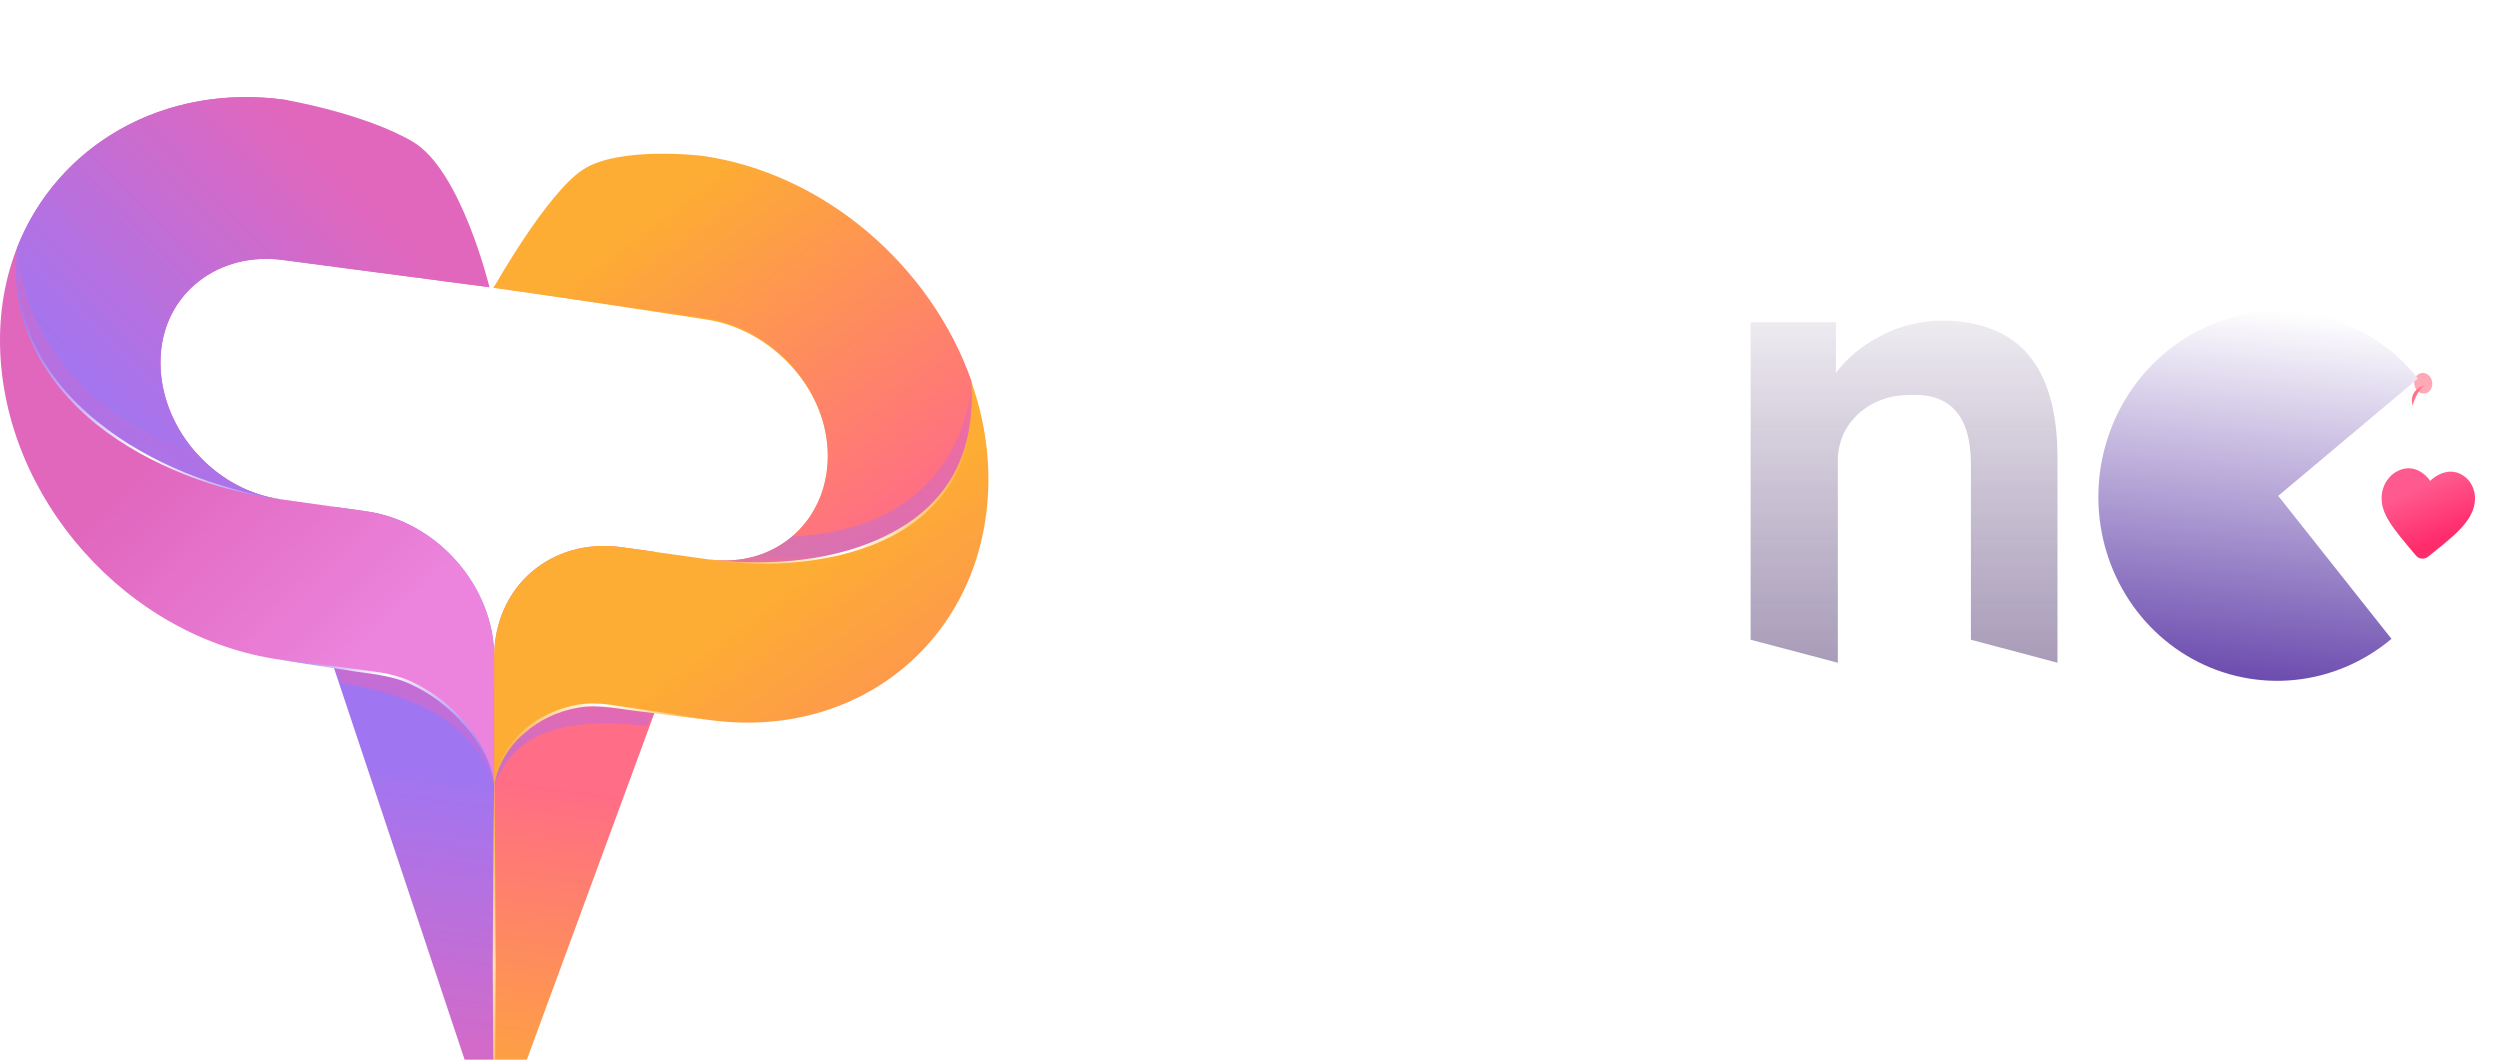 <svg width="309" height="131" viewBox="0 0 309 131" fill="none" xmlns="http://www.w3.org/2000/svg">
<g filter="url(#filter0_f_52096_16331)">
<ellipse cx="1.117" cy="1.286" rx="1.117" ry="1.286" transform="matrix(0.984 -0.18 0.181 0.983 298.178 46.305)" fill="#FFA9B7"/>
</g>
<g filter="url(#filter1_iii_52096_16331)">
<path d="M298.607 56.664C295.77 53.288 294.113 51.444 294.398 49.078C294.623 47.203 296.019 46.409 296.051 46.386C298.294 44.996 299.997 46.837 300.374 47.434C300.865 46.912 302.907 45.398 304.799 47.044C305.075 47.282 305.969 48.187 305.91 49.755C305.803 52.473 303.001 54.469 300.135 56.791C299.894 56.989 299.607 57.068 299.331 57.047C299.061 57.025 298.802 56.897 298.607 56.664V56.664Z" fill="url(#paint0_linear_52096_16331)"/>
</g>
<path d="M299.615 47.656C298.969 47.817 297.778 48.539 298.186 50.142C298.351 49.547 298.867 48.215 299.615 47.656Z" fill="#FF748D"/>
<g filter="url(#filter2_iii_52096_16331)">
<path d="M142 67.491C138.171 67.491 135.49 66.246 132.5 64.991C129.51 63.736 125.836 57.792 124 55.491L130.886 52.093C132.46 53.818 133.771 57.113 135.765 57.897C137.758 58.629 139.778 58.995 141.824 58.995C143.45 58.995 144.761 58.629 145.758 57.897C146.755 57.165 147.253 56.145 147.253 54.838C147.253 53.688 146.781 52.773 145.837 52.093C144.893 51.465 142.637 50.681 139.07 49.74C133.771 48.38 130.02 46.524 127.817 44.17C125.876 42.079 126 36.991 126 36.491C126 35.991 126.5 32.577 128.5 29.991C130.5 27.404 131.087 26.537 133.5 25.491C135.913 24.445 137.968 24.012 140.801 24.012C144.053 24.012 147.122 24.587 150.007 25.738C152.893 26.888 155.542 28.09 157.483 30.077L153.5 36.816C152.031 35.456 148.25 34.313 146.309 33.425C144.42 32.483 142.663 32.013 141.037 32.013C137.26 32.013 135.371 33.32 135.371 35.934C135.424 37.19 136.001 38.183 137.102 38.915C138.152 39.647 140.538 40.51 144.263 41.504C149.247 42.811 152.761 44.536 154.807 46.681C156.591 48.511 157.483 50.942 157.483 53.975C157.483 56.485 157 58.991 156 60.991C155 62.991 153.5 64.491 150 66.491C147.534 67.589 145.095 67.491 142 67.491Z" fill="url(#paint1_linear_52096_16331)"/>
<path d="M204.125 130.777L176 127.491L183.512 67.07L161.29 30.077C161.29 30.077 179.928 7.403 187.097 30.077C194.265 52.751 212.904 30.077 212.904 30.077L191.888 67.07L198.006 98.924L204.125 130.777Z" fill="url(#paint2_linear_52096_16331)"/>
<path d="M226.921 27.831V34.071C228.338 32.188 230.226 30.645 232.587 29.443C234.948 28.24 237.413 27.639 239.984 27.639C249.531 27.639 254.305 33.286 254.305 44.581V69.917L243.603 67.07V45.366C243.603 39.457 241.111 36.607 236.128 36.816C233.557 36.816 231.407 37.6 229.675 39.169C227.997 40.738 227.158 42.673 227.158 44.974V69.917L216.377 67.07C216.377 50.635 216.377 44.267 216.377 27.831H226.921Z" fill="url(#paint3_linear_52096_16331)"/>
</g>
<g filter="url(#filter3_iii_52096_16331)">
<path d="M298.853 34.791C296.084 31.295 292.365 28.729 288.165 27.415C283.965 26.102 279.474 26.101 275.26 27.413C271.045 28.725 267.296 31.29 264.487 34.785C261.677 38.279 259.934 42.546 259.477 47.045C259.021 51.545 259.871 56.075 261.92 60.062C263.97 64.05 267.127 67.317 270.992 69.449C274.857 71.581 279.256 72.483 283.634 72.04C288.012 71.598 292.172 69.831 295.587 66.963L281.586 49.29L298.853 34.791Z" fill="url(#paint4_linear_52096_16331)"/>
</g>
<g filter="url(#filter4_iii_52096_16331)">
<g opacity="0.8">
<path d="M61.084 69.21V129.945L41.248 70.467V50.631L45.294 51.201C54.014 52.426 61.084 60.489 61.084 69.21Z" fill="url(#paint5_linear_52096_16331)"/>
<mask id="mask0_52096_16331" style="mask-type:luminance" maskUnits="userSpaceOnUse" x="41" y="66" width="21" height="20">
<path d="M41.248 66.233H61.084V85.13H41.248V66.233Z" fill="white"/>
</mask>
<g mask="url(#mask0_52096_16331)">
<g opacity="0.7">
<path d="M41.674 66.233C41.674 66.233 41.514 66.271 41.248 66.341V70.467L42.174 72.439C57.797 74.793 60.072 82.516 61.084 85.13V71.948L41.674 66.233Z" fill="url(#paint6_linear_52096_16331)"/>
</g>
</g>
<path d="M45.294 51.2L34.644 49.703C26.227 48.52 19.453 40.549 19.853 32.102C20.228 24.19 27.088 19.027 35.061 20.147L60.499 23.5L50.999 7.001L35.328 0.349C15.902 -2.382 -0.366 11.23 0.006 30.703C0.366 49.575 15.736 66.882 34.644 69.539L47.045 71.282C53.541 72.195 60.385 78.745 61.084 85.13V69.21C61.084 60.489 54.014 52.426 45.294 51.2Z" fill="url(#paint7_linear_52096_16331)"/>
<path d="M19.853 32.102C20.227 24.19 27.087 19.027 35.061 20.147L60.499 23.501C60.499 23.501 56.999 9.001 50.999 5.501C44.999 2.001 35.327 0.349 35.327 0.349C20.238 -1.773 7.058 5.97 2.098 18.659C0.462 37.502 19.843 47.623 34.643 49.703C26.227 48.521 19.453 40.549 19.853 32.102Z" fill="url(#paint8_linear_52096_16331)"/>
<mask id="mask1_52096_16331" style="mask-type:luminance" maskUnits="userSpaceOnUse" x="2" y="18" width="33" height="32">
<path d="M2.002 18.659H34.644V49.703H2.002V18.659Z" fill="white"/>
</mask>
<g mask="url(#mask1_52096_16331)">
<g opacity="0.5">
<path d="M34.644 49.703C30.582 49.133 26.915 46.973 24.238 43.95C2.469 36.859 2.099 18.659 2.099 18.659C0.463 37.502 19.844 47.623 34.644 49.703Z" fill="url(#paint9_linear_52096_16331)"/>
</g>
</g>
<path d="M2.098 18.659C1.838 22.57 2.445 26.691 4.218 30.47C5.976 34.255 8.83 37.562 12.118 40.173C15.394 42.827 19.097 44.871 22.912 46.427C24.821 47.205 26.765 47.858 28.725 48.398C30.684 48.954 32.661 49.393 34.644 49.703C30.678 49.209 26.698 48.187 22.849 46.654C19.005 45.126 15.257 43.109 11.917 40.449C8.609 37.773 5.744 34.393 4.001 30.547C3.126 28.633 2.53 26.626 2.222 24.618C1.928 22.607 1.913 20.606 2.098 18.659Z" fill="url(#paint10_linear_52096_16331)"/>
<path d="M34.644 69.539C37.334 69.851 40.026 70.18 42.717 70.534L46.754 71.075C48.11 71.264 49.48 71.635 50.788 72.206C53.38 73.403 55.765 75.211 57.618 77.461C59.498 79.674 60.809 82.404 61.084 85.13C60.892 83.767 60.432 82.424 59.794 81.163C59.173 79.892 58.357 78.702 57.414 77.627C55.556 75.454 53.22 73.684 50.681 72.539C48.137 71.35 45.402 71.286 42.717 70.814C40.026 70.411 37.334 69.984 34.644 69.539Z" fill="url(#paint11_linear_52096_16331)"/>
<path d="M61.084 69.21V129.945L80.919 76.043V56.207L76.874 55.638C68.153 54.413 61.084 60.489 61.084 69.21Z" fill="url(#paint12_linear_52096_16331)"/>
<mask id="mask2_52096_16331" style="mask-type:luminance" maskUnits="userSpaceOnUse" x="61" y="71" width="20" height="15">
<path d="M61.084 71.687H80.919V85.13H61.084V71.687Z" fill="white"/>
</mask>
<g mask="url(#mask2_52096_16331)">
<g opacity="0.7">
<path d="M80.493 71.687C80.493 71.687 80.654 71.771 80.919 71.916V76.043L79.993 77.754C64.371 75.717 62.096 82.8 61.084 85.13V71.948L80.493 71.687Z" fill="url(#paint13_linear_52096_16331)"/>
</g>
</g>
<path d="M76.874 55.638L87.525 57.135C95.939 58.318 102.716 52.25 102.316 43.691C101.94 35.674 95.079 28.582 87.106 27.462L60.999 23.5L72.999 8.501L86.841 7.589C106.266 10.318 122.533 28.502 122.162 47.871C121.802 66.642 106.431 79.629 87.525 76.971L75.122 75.228C68.627 74.315 61.782 78.942 61.084 85.13V69.21C61.084 60.489 68.153 54.413 76.874 55.638Z" fill="url(#paint14_linear_52096_16331)"/>
<path d="M102.29 43.6C101.914 35.531 95.044 28.392 87.059 27.265L60.999 23.584C60.999 23.584 67.499 12.001 71.999 9.001C76.499 6.001 86.793 7.262 86.793 7.262C101.904 9.396 115.102 20.919 120.069 35.093C121.708 54.522 102.299 59.226 87.478 57.132C95.905 58.323 102.691 52.215 102.29 43.6Z" fill="url(#paint15_linear_52096_16331)"/>
<mask id="mask3_52096_16331" style="mask-type:luminance" maskUnits="userSpaceOnUse" x="87" y="35" width="34" height="23">
<path d="M87.525 35.239H120.166V57.59H87.525V35.239Z" fill="white"/>
</mask>
<g mask="url(#mask3_52096_16331)">
<g opacity="0.5">
<path d="M87.525 57.135C91.585 57.706 95.254 56.577 97.929 54.306C119.698 53.334 120.069 35.239 120.069 35.239C121.706 54.542 102.325 59.215 87.525 57.135Z" fill="url(#paint16_linear_52096_16331)"/>
</g>
</g>
<path d="M120.069 35.239C120.256 37.238 120.24 39.235 119.945 41.162C119.638 43.085 119.042 44.923 118.168 46.593C116.424 49.949 113.56 52.523 110.25 54.269C106.912 55.99 103.164 56.954 99.318 57.401C95.469 57.853 91.489 57.755 87.525 57.135C89.506 57.382 91.484 57.499 93.442 57.494C95.402 57.505 97.348 57.398 99.257 57.157C103.07 56.673 106.773 55.67 110.049 53.935C113.338 52.249 116.192 49.746 117.95 46.454C119.724 43.174 120.329 39.222 120.069 35.239Z" fill="url(#paint17_linear_52096_16331)"/>
<path d="M87.525 76.971C84.833 76.66 82.142 76.331 79.451 75.977C76.765 75.694 74.031 74.989 71.486 75.463C68.949 75.895 66.612 77.007 64.753 78.658C63.81 79.467 62.994 80.43 62.374 81.525C61.736 82.607 61.277 83.822 61.084 85.13C61.358 82.481 62.669 80.121 64.55 78.435C66.402 76.707 68.789 75.569 71.381 75.099C72.688 74.898 74.057 74.911 75.414 75.103L79.451 75.697C82.142 76.099 84.833 76.526 87.525 76.971Z" fill="url(#paint18_linear_52096_16331)"/>
<path d="M61.084 84.823C61.154 88.594 61.198 92.361 61.205 96.121L61.266 107.41L61.205 118.682C61.198 122.441 61.156 126.194 61.084 129.945C61.013 126.174 60.969 122.409 60.962 118.647L60.901 107.358L60.962 96.087C60.97 92.327 61.013 88.574 61.084 84.823Z" fill="url(#paint19_linear_52096_16331)"/>
</g>
</g>
<defs>
<filter id="filter0_f_52096_16331" x="292.893" y="40.595" width="13.233" height="13.548" filterUnits="userSpaceOnUse" color-interpolation-filters="sRGB">
<feFlood flood-opacity="0" result="BackgroundImageFix"/>
<feBlend mode="normal" in="SourceGraphic" in2="BackgroundImageFix" result="shape"/>
<feGaussianBlur stdDeviation="2.746" result="effect1_foregroundBlur_52096_16331"/>
</filter>
<filter id="filter1_iii_52096_16331" x="294.366" y="45.878" width="11.547" height="15.172" filterUnits="userSpaceOnUse" color-interpolation-filters="sRGB">
<feFlood flood-opacity="0" result="BackgroundImageFix"/>
<feBlend mode="normal" in="SourceGraphic" in2="BackgroundImageFix" result="shape"/>
<feColorMatrix in="SourceAlpha" type="matrix" values="0 0 0 0 0 0 0 0 0 0 0 0 0 0 0 0 0 0 127 0" result="hardAlpha"/>
<feOffset dy="4"/>
<feGaussianBlur stdDeviation="2"/>
<feComposite in2="hardAlpha" operator="arithmetic" k2="-1" k3="1"/>
<feColorMatrix type="matrix" values="0 0 0 0 0 0 0 0 0 0 0 0 0 0 0 0 0 0 0.25 0"/>
<feBlend mode="normal" in2="shape" result="effect1_innerShadow_52096_16331"/>
<feColorMatrix in="SourceAlpha" type="matrix" values="0 0 0 0 0 0 0 0 0 0 0 0 0 0 0 0 0 0 127 0" result="hardAlpha"/>
<feOffset dy="4"/>
<feGaussianBlur stdDeviation="2"/>
<feComposite in2="hardAlpha" operator="arithmetic" k2="-1" k3="1"/>
<feColorMatrix type="matrix" values="0 0 0 0 0 0 0 0 0 0 0 0 0 0 0 0 0 0 0.25 0"/>
<feBlend mode="normal" in2="effect1_innerShadow_52096_16331" result="effect2_innerShadow_52096_16331"/>
<feColorMatrix in="SourceAlpha" type="matrix" values="0 0 0 0 0 0 0 0 0 0 0 0 0 0 0 0 0 0 127 0" result="hardAlpha"/>
<feOffset dy="4"/>
<feGaussianBlur stdDeviation="2"/>
<feComposite in2="hardAlpha" operator="arithmetic" k2="-1" k3="1"/>
<feColorMatrix type="matrix" values="0 0 0 0 0 0 0 0 0 0 0 0 0 0 0 0 0 0 0.25 0"/>
<feBlend mode="normal" in2="effect2_innerShadow_52096_16331" result="effect3_innerShadow_52096_16331"/>
</filter>
<filter id="filter2_iii_52096_16331" x="124" y="20" width="130.305" height="114.777" filterUnits="userSpaceOnUse" color-interpolation-filters="sRGB">
<feFlood flood-opacity="0" result="BackgroundImageFix"/>
<feBlend mode="normal" in="SourceGraphic" in2="BackgroundImageFix" result="shape"/>
<feColorMatrix in="SourceAlpha" type="matrix" values="0 0 0 0 0 0 0 0 0 0 0 0 0 0 0 0 0 0 127 0" result="hardAlpha"/>
<feOffset dy="4"/>
<feGaussianBlur stdDeviation="2"/>
<feComposite in2="hardAlpha" operator="arithmetic" k2="-1" k3="1"/>
<feColorMatrix type="matrix" values="0 0 0 0 0 0 0 0 0 0 0 0 0 0 0 0 0 0 0.25 0"/>
<feBlend mode="normal" in2="shape" result="effect1_innerShadow_52096_16331"/>
<feColorMatrix in="SourceAlpha" type="matrix" values="0 0 0 0 0 0 0 0 0 0 0 0 0 0 0 0 0 0 127 0" result="hardAlpha"/>
<feOffset dy="4"/>
<feGaussianBlur stdDeviation="2"/>
<feComposite in2="hardAlpha" operator="arithmetic" k2="-1" k3="1"/>
<feColorMatrix type="matrix" values="0 0 0 0 0 0 0 0 0 0 0 0 0 0 0 0 0 0 0.25 0"/>
<feBlend mode="normal" in2="effect1_innerShadow_52096_16331" result="effect2_innerShadow_52096_16331"/>
<feColorMatrix in="SourceAlpha" type="matrix" values="0 0 0 0 0 0 0 0 0 0 0 0 0 0 0 0 0 0 127 0" result="hardAlpha"/>
<feOffset dy="4"/>
<feGaussianBlur stdDeviation="2"/>
<feComposite in2="hardAlpha" operator="arithmetic" k2="-1" k3="1"/>
<feColorMatrix type="matrix" values="0 0 0 0 0 0 0 0 0 0 0 0 0 0 0 0 0 0 0.25 0"/>
<feBlend mode="normal" in2="effect2_innerShadow_52096_16331" result="effect3_innerShadow_52096_16331"/>
</filter>
<filter id="filter3_iii_52096_16331" x="259.357" y="26.43" width="39.496" height="49.72" filterUnits="userSpaceOnUse" color-interpolation-filters="sRGB">
<feFlood flood-opacity="0" result="BackgroundImageFix"/>
<feBlend mode="normal" in="SourceGraphic" in2="BackgroundImageFix" result="shape"/>
<feColorMatrix in="SourceAlpha" type="matrix" values="0 0 0 0 0 0 0 0 0 0 0 0 0 0 0 0 0 0 127 0" result="hardAlpha"/>
<feOffset dy="4"/>
<feGaussianBlur stdDeviation="2"/>
<feComposite in2="hardAlpha" operator="arithmetic" k2="-1" k3="1"/>
<feColorMatrix type="matrix" values="0 0 0 0 0 0 0 0 0 0 0 0 0 0 0 0 0 0 0.25 0"/>
<feBlend mode="normal" in2="shape" result="effect1_innerShadow_52096_16331"/>
<feColorMatrix in="SourceAlpha" type="matrix" values="0 0 0 0 0 0 0 0 0 0 0 0 0 0 0 0 0 0 127 0" result="hardAlpha"/>
<feOffset dy="4"/>
<feGaussianBlur stdDeviation="2"/>
<feComposite in2="hardAlpha" operator="arithmetic" k2="-1" k3="1"/>
<feColorMatrix type="matrix" values="0 0 0 0 0 0 0 0 0 0 0 0 0 0 0 0 0 0 0.25 0"/>
<feBlend mode="normal" in2="effect1_innerShadow_52096_16331" result="effect2_innerShadow_52096_16331"/>
<feColorMatrix in="SourceAlpha" type="matrix" values="0 0 0 0 0 0 0 0 0 0 0 0 0 0 0 0 0 0 127 0" result="hardAlpha"/>
<feOffset dy="4"/>
<feGaussianBlur stdDeviation="2"/>
<feComposite in2="hardAlpha" operator="arithmetic" k2="-1" k3="1"/>
<feColorMatrix type="matrix" values="0 0 0 0 0 0 0 0 0 0 0 0 0 0 0 0 0 0 0.25 0"/>
<feBlend mode="normal" in2="effect2_innerShadow_52096_16331" result="effect3_innerShadow_52096_16331"/>
</filter>
<filter id="filter4_iii_52096_16331" x="0" y="0" width="122.168" height="133.945" filterUnits="userSpaceOnUse" color-interpolation-filters="sRGB">
<feFlood flood-opacity="0" result="BackgroundImageFix"/>
<feBlend mode="normal" in="SourceGraphic" in2="BackgroundImageFix" result="shape"/>
<feColorMatrix in="SourceAlpha" type="matrix" values="0 0 0 0 0 0 0 0 0 0 0 0 0 0 0 0 0 0 127 0" result="hardAlpha"/>
<feOffset dy="4"/>
<feGaussianBlur stdDeviation="2"/>
<feComposite in2="hardAlpha" operator="arithmetic" k2="-1" k3="1"/>
<feColorMatrix type="matrix" values="0 0 0 0 0 0 0 0 0 0 0 0 0 0 0 0 0 0 0.25 0"/>
<feBlend mode="normal" in2="shape" result="effect1_innerShadow_52096_16331"/>
<feColorMatrix in="SourceAlpha" type="matrix" values="0 0 0 0 0 0 0 0 0 0 0 0 0 0 0 0 0 0 127 0" result="hardAlpha"/>
<feOffset dy="4"/>
<feGaussianBlur stdDeviation="2"/>
<feComposite in2="hardAlpha" operator="arithmetic" k2="-1" k3="1"/>
<feColorMatrix type="matrix" values="0 0 0 0 0 0 0 0 0 0 0 0 0 0 0 0 0 0 0.25 0"/>
<feBlend mode="normal" in2="effect1_innerShadow_52096_16331" result="effect2_innerShadow_52096_16331"/>
<feColorMatrix in="SourceAlpha" type="matrix" values="0 0 0 0 0 0 0 0 0 0 0 0 0 0 0 0 0 0 127 0" result="hardAlpha"/>
<feOffset dy="4"/>
<feGaussianBlur stdDeviation="2"/>
<feComposite in2="hardAlpha" operator="arithmetic" k2="-1" k3="1"/>
<feColorMatrix type="matrix" values="0 0 0 0 0 0 0 0 0 0 0 0 0 0 0 0 0 0 0.25 0"/>
<feBlend mode="normal" in2="effect2_innerShadow_52096_16331" result="effect3_innerShadow_52096_16331"/>
</filter>
<linearGradient id="paint0_linear_52096_16331" x1="299.164" y1="48.016" x2="301.934" y2="54.447" gradientUnits="userSpaceOnUse">
<stop stop-color="#FF5A90"/>
<stop offset="1" stop-color="#FF2C6B"/>
</linearGradient>
<linearGradient id="paint1_linear_52096_16331" x1="132.152" y1="17.991" x2="132.152" y2="134.546" gradientUnits="userSpaceOnUse">
<stop stop-color="white"/>
<stop offset="1" stop-color="white" stop-opacity="0"/>
</linearGradient>
<linearGradient id="paint2_linear_52096_16331" x1="189.152" y1="20" x2="189.152" y2="130.777" gradientUnits="userSpaceOnUse">
<stop stop-color="white"/>
<stop offset="1" stop-color="white" stop-opacity="0.27"/>
</linearGradient>
<linearGradient id="paint3_linear_52096_16331" x1="132.152" y1="17.991" x2="132.152" y2="134.546" gradientUnits="userSpaceOnUse">
<stop stop-color="white"/>
<stop offset="1" stop-color="#27074F" stop-opacity="0.77"/>
</linearGradient>
<linearGradient id="paint4_linear_52096_16331" x1="280.658" y1="26.212" x2="276.039" y2="71.711" gradientUnits="userSpaceOnUse">
<stop stop-color="white"/>
<stop offset="1" stop-color="#6C4CAF"/>
</linearGradient>
<linearGradient id="paint5_linear_52096_16331" x1="51.166" y1="126.385" x2="57.186" y2="83.551" gradientUnits="userSpaceOnUse">
<stop stop-color="#D941AD"/>
<stop offset="1" stop-color="#8853EE"/>
</linearGradient>
<linearGradient id="paint6_linear_52096_16331" x1="51.166" y1="69.357" x2="48.611" y2="87.535" gradientUnits="userSpaceOnUse">
<stop stop-color="#D941AD"/>
<stop offset="1" stop-color="#8853EE"/>
</linearGradient>
<linearGradient id="paint7_linear_52096_16331" x1="33.158" y1="31.853" x2="57.34" y2="57.09" gradientUnits="userSpaceOnUse">
<stop stop-color="#D941AD"/>
<stop offset="1" stop-color="#E765D4"/>
</linearGradient>
<linearGradient id="paint8_linear_52096_16331" x1="41.536" y1="9.625" x2="11.139" y2="39.31" gradientUnits="userSpaceOnUse">
<stop stop-color="#D941AD"/>
<stop offset="1" stop-color="#8853EE"/>
</linearGradient>
<linearGradient id="paint9_linear_52096_16331" x1="18.323" y1="23.872" x2="14.14" y2="53.629" gradientUnits="userSpaceOnUse">
<stop stop-color="#D941AD"/>
<stop offset="1" stop-color="#8853EE"/>
</linearGradient>
<linearGradient id="paint10_linear_52096_16331" x1="1.819" y1="31.858" x2="34.643" y2="31.858" gradientUnits="userSpaceOnUse">
<stop stop-color="#8853EE"/>
<stop offset="0.491" stop-color="white"/>
<stop offset="1" stop-color="#8853EE"/>
</linearGradient>
<linearGradient id="paint11_linear_52096_16331" x1="34.643" y1="75.393" x2="61.266" y2="75.393" gradientUnits="userSpaceOnUse">
<stop stop-color="#8853EE"/>
<stop offset="0.491" stop-color="white"/>
<stop offset="1" stop-color="#8853EE"/>
</linearGradient>
<linearGradient id="paint12_linear_52096_16331" x1="71.002" y1="129.172" x2="77.022" y2="86.339" gradientUnits="userSpaceOnUse">
<stop stop-color="#FD9800"/>
<stop offset="1" stop-color="#FF4868"/>
</linearGradient>
<linearGradient id="paint13_linear_52096_16331" x1="71.002" y1="72.145" x2="68.447" y2="90.323" gradientUnits="userSpaceOnUse">
<stop stop-color="#D941AD"/>
<stop offset="1" stop-color="#8853EE"/>
</linearGradient>
<linearGradient id="paint14_linear_52096_16331" x1="93.816" y1="62.584" x2="129.364" y2="110.658" gradientUnits="userSpaceOnUse">
<stop stop-color="#FD9800"/>
<stop offset="1" stop-color="#FF4868"/>
</linearGradient>
<linearGradient id="paint15_linear_52096_16331" x1="80.576" y1="14.842" x2="109.919" y2="54.14" gradientUnits="userSpaceOnUse">
<stop stop-color="#FD9800"/>
<stop offset="1" stop-color="#FF4868"/>
</linearGradient>
<linearGradient id="paint16_linear_52096_16331" x1="103.845" y1="35.891" x2="99.663" y2="65.648" gradientUnits="userSpaceOnUse">
<stop stop-color="#D941AD"/>
<stop offset="1" stop-color="#8853EE"/>
</linearGradient>
<linearGradient id="paint17_linear_52096_16331" x1="120.349" y1="48.516" x2="87.525" y2="48.516" gradientUnits="userSpaceOnUse">
<stop stop-color="#FD9800"/>
<stop offset="0.491" stop-color="white"/>
<stop offset="1" stop-color="#FD9800"/>
</linearGradient>
<linearGradient id="paint18_linear_52096_16331" x1="87.525" y1="82.825" x2="60.902" y2="82.825" gradientUnits="userSpaceOnUse">
<stop stop-color="#FD9800"/>
<stop offset="0.491" stop-color="white"/>
<stop offset="1" stop-color="#FD9800"/>
</linearGradient>
<linearGradient id="paint19_linear_52096_16331" x1="61.084" y1="129.944" x2="67.301" y2="85.698" gradientUnits="userSpaceOnUse">
<stop stop-color="#FD9800"/>
<stop offset="0.5" stop-color="#FFD79D"/>
<stop offset="1" stop-color="#FD9800"/>
</linearGradient>
</defs>
</svg>
